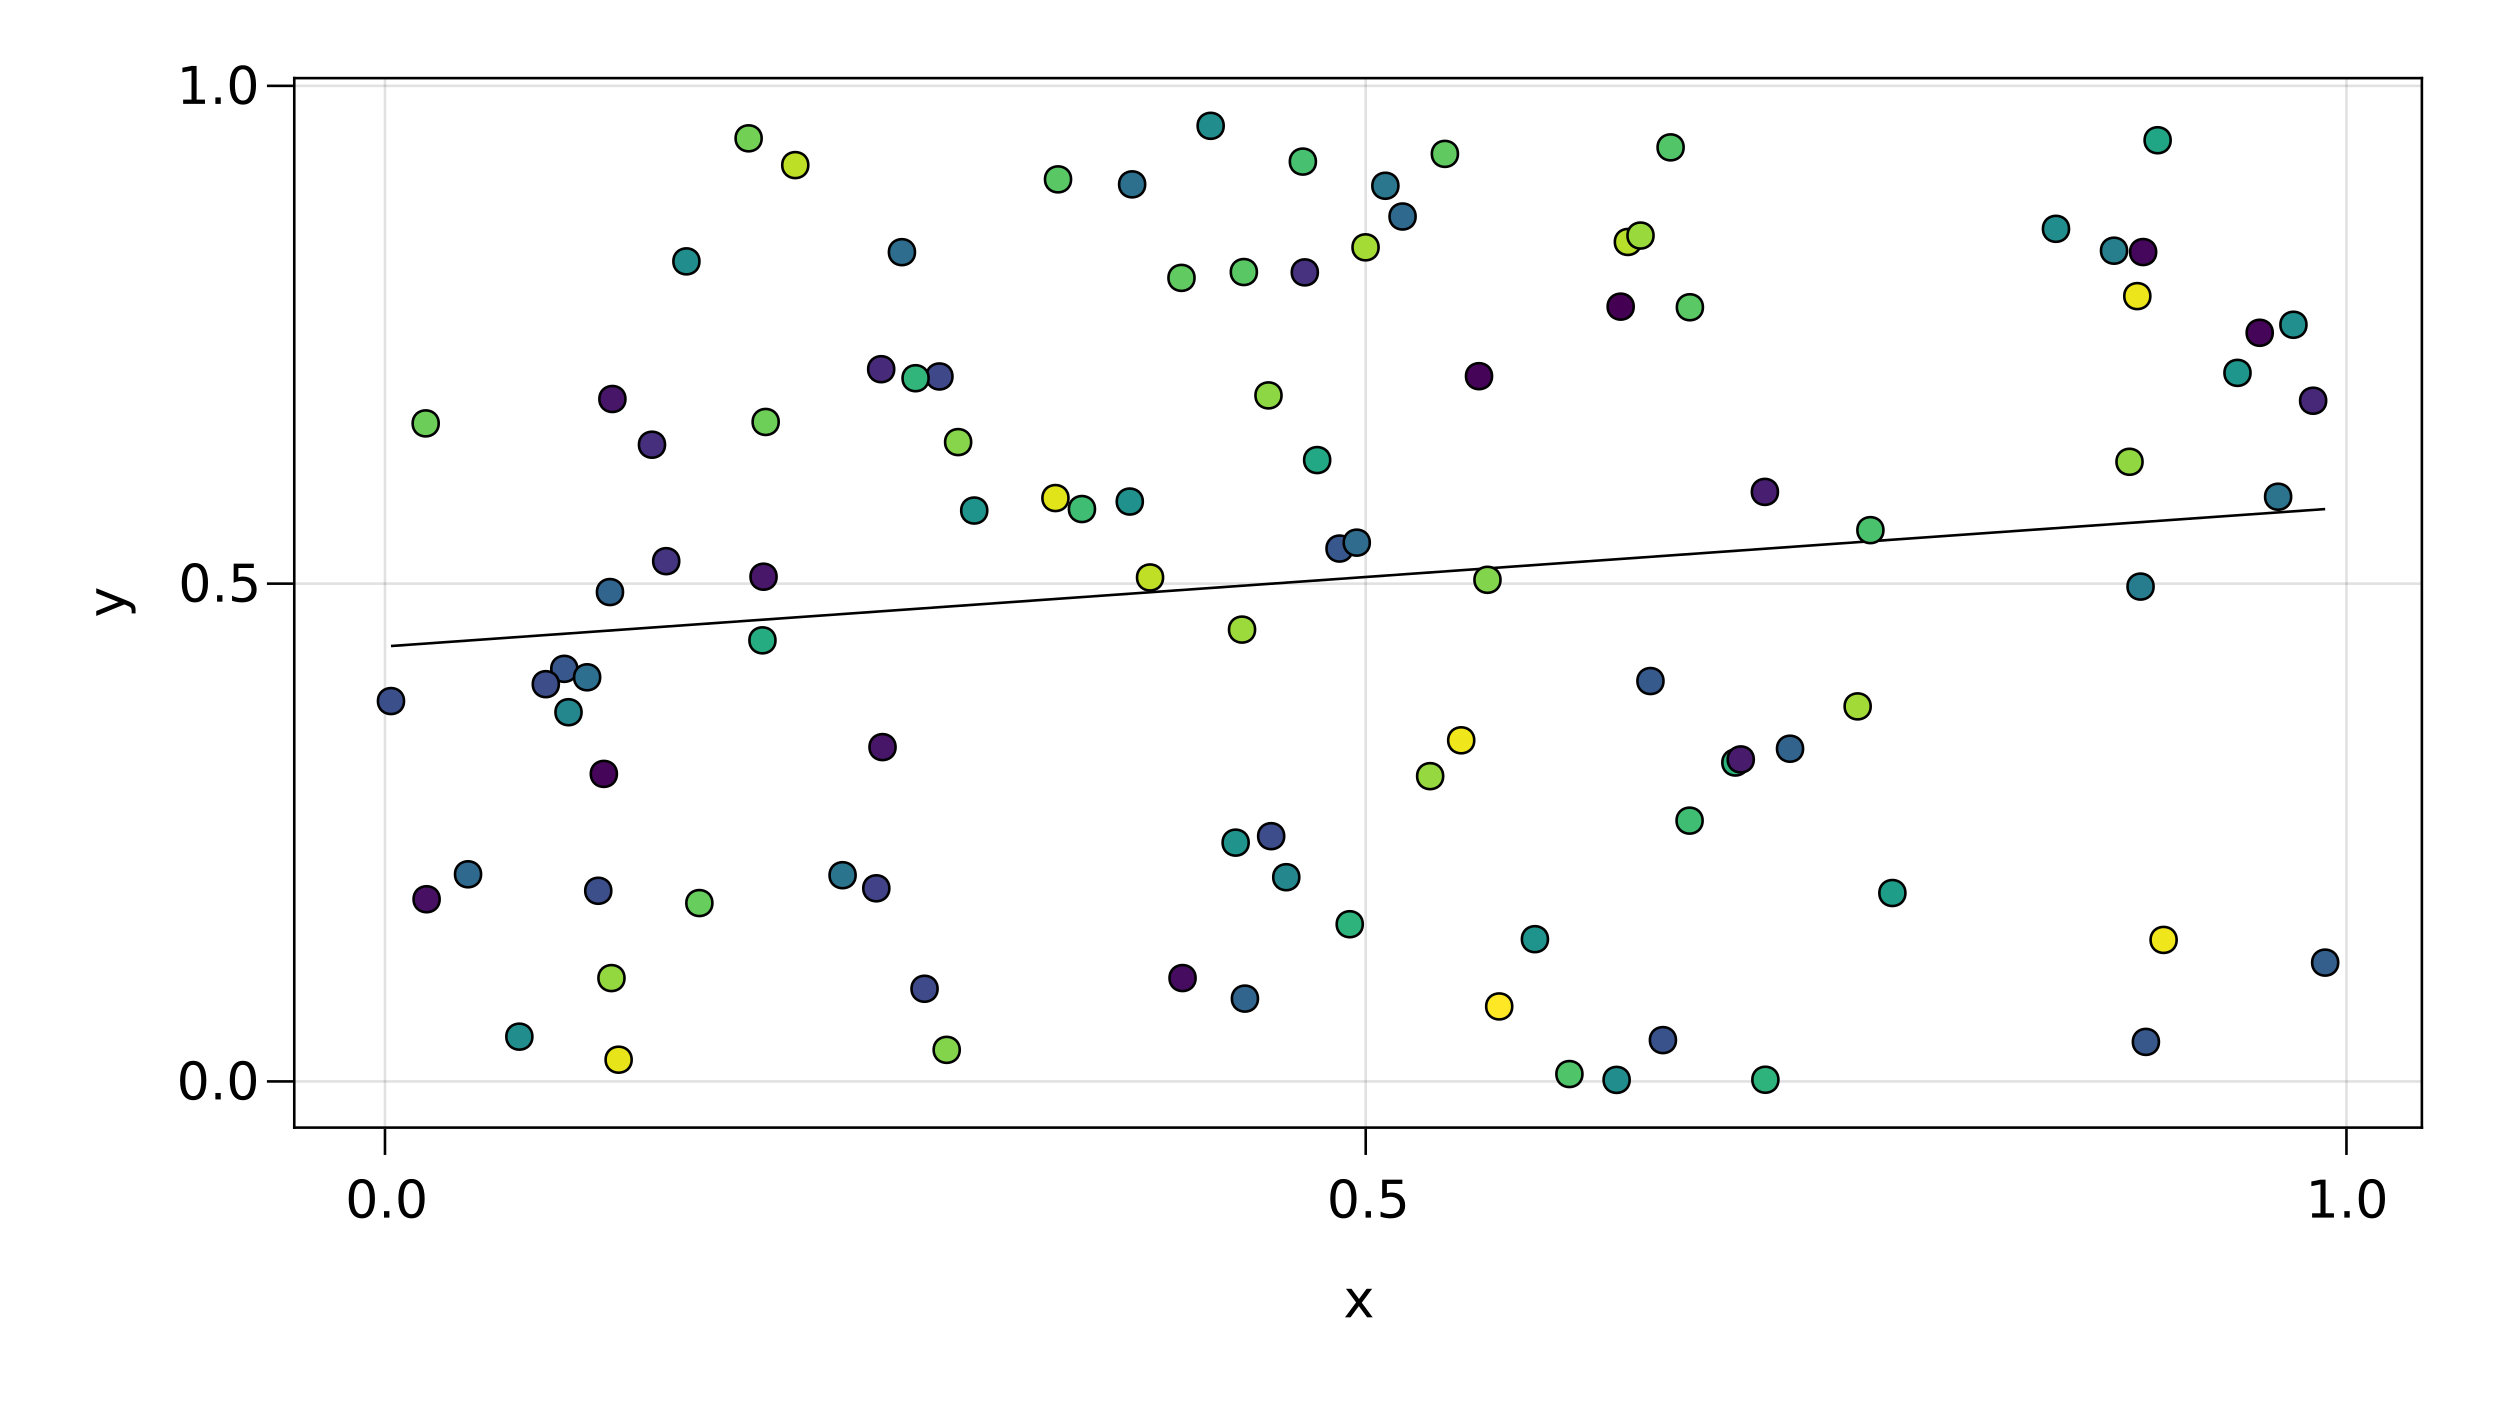 <?xml version="1.0" encoding="UTF-8"?>
<svg xmlns="http://www.w3.org/2000/svg" xmlns:xlink="http://www.w3.org/1999/xlink" width="960pt" height="540pt" viewBox="0 0 960 540" version="1.1">
<defs>
<g>
<symbol overflow="visible" id="glyph0-0">
<path style="stroke:none;" d="M 1 3.531 L 1 -14.109 L 11 -14.109 L 11 3.531 Z M 2.125 2.422 L 9.891 2.422 L 9.891 -12.984 L 2.125 -12.984 Z M 2.125 2.422 "/>
</symbol>
<symbol overflow="visible" id="glyph0-1">
<path style="stroke:none;" d="M 6.359 -13.281 C 5.336 -13.281 4.57 -12.781 4.062 -11.781 C 3.551 -10.781 3.297 -9.281 3.297 -7.281 C 3.297 -5.281 3.551 -3.781 4.062 -2.781 C 4.57 -1.781 5.336 -1.281 6.359 -1.281 C 7.379 -1.281 8.145 -1.781 8.656 -2.781 C 9.164 -3.781 9.422 -5.281 9.422 -7.281 C 9.422 -9.281 9.164 -10.781 8.656 -11.781 C 8.145 -12.781 7.379 -13.281 6.359 -13.281 Z M 6.359 -14.844 C 7.992 -14.844 9.238 -14.195 10.094 -12.906 C 10.957 -11.613 11.391 -9.738 11.391 -7.281 C 11.391 -4.82 10.957 -2.945 10.094 -1.656 C 9.238 -0.363 7.992 0.281 6.359 0.281 C 4.723 0.281 3.473 -0.363 2.609 -1.656 C 1.742 -2.945 1.312 -4.82 1.312 -7.281 C 1.312 -9.738 1.742 -11.613 2.609 -12.906 C 3.473 -14.195 4.723 -14.844 6.359 -14.844 Z M 6.359 -14.844 "/>
</symbol>
<symbol overflow="visible" id="glyph1-0">
<path style="stroke:none;" d="M 1 3.531 L 1 -14.109 L 11 -14.109 L 11 3.531 Z M 2.125 2.422 L 9.891 2.422 L 9.891 -12.984 L 2.125 -12.984 Z M 2.125 2.422 "/>
</symbol>
<symbol overflow="visible" id="glyph1-1">
<path style="stroke:none;" d="M 2.141 -2.484 L 4.203 -2.484 L 4.203 0 L 2.141 0 Z M 2.141 -2.484 "/>
</symbol>
<symbol overflow="visible" id="glyph1-2">
<path style="stroke:none;" d="M 6.359 -13.281 C 5.336 -13.281 4.57 -12.781 4.062 -11.781 C 3.551 -10.781 3.297 -9.281 3.297 -7.281 C 3.297 -5.281 3.551 -3.781 4.062 -2.781 C 4.57 -1.781 5.336 -1.281 6.359 -1.281 C 7.379 -1.281 8.145 -1.781 8.656 -2.781 C 9.164 -3.781 9.422 -5.281 9.422 -7.281 C 9.422 -9.281 9.164 -10.781 8.656 -11.781 C 8.145 -12.781 7.379 -13.281 6.359 -13.281 Z M 6.359 -14.844 C 7.992 -14.844 9.238 -14.195 10.094 -12.906 C 10.957 -11.613 11.391 -9.738 11.391 -7.281 C 11.391 -4.82 10.957 -2.945 10.094 -1.656 C 9.238 -0.363 7.992 0.281 6.359 0.281 C 4.723 0.281 3.473 -0.363 2.609 -1.656 C 1.742 -2.945 1.312 -4.82 1.312 -7.281 C 1.312 -9.738 1.742 -11.613 2.609 -12.906 C 3.473 -14.195 4.723 -14.844 6.359 -14.844 Z M 6.359 -14.844 "/>
</symbol>
<symbol overflow="visible" id="glyph2-0">
<path style="stroke:none;" d="M 1 3.531 L 1 -14.109 L 11 -14.109 L 11 3.531 Z M 2.125 2.422 L 9.891 2.422 L 9.891 -12.984 L 2.125 -12.984 Z M 2.125 2.422 "/>
</symbol>
<symbol overflow="visible" id="glyph2-1">
<path style="stroke:none;" d="M 6.359 -13.281 C 5.336 -13.281 4.57 -12.781 4.062 -11.781 C 3.551 -10.781 3.297 -9.281 3.297 -7.281 C 3.297 -5.281 3.551 -3.781 4.062 -2.781 C 4.57 -1.781 5.336 -1.281 6.359 -1.281 C 7.379 -1.281 8.145 -1.781 8.656 -2.781 C 9.164 -3.781 9.422 -5.281 9.422 -7.281 C 9.422 -9.281 9.164 -10.781 8.656 -11.781 C 8.145 -12.781 7.379 -13.281 6.359 -13.281 Z M 6.359 -14.844 C 7.992 -14.844 9.238 -14.195 10.094 -12.906 C 10.957 -11.613 11.391 -9.738 11.391 -7.281 C 11.391 -4.82 10.957 -2.945 10.094 -1.656 C 9.238 -0.363 7.992 0.281 6.359 0.281 C 4.723 0.281 3.473 -0.363 2.609 -1.656 C 1.742 -2.945 1.312 -4.82 1.312 -7.281 C 1.312 -9.738 1.742 -11.613 2.609 -12.906 C 3.473 -14.195 4.723 -14.844 6.359 -14.844 Z M 6.359 -14.844 "/>
</symbol>
<symbol overflow="visible" id="glyph2-2">
<path style="stroke:none;" d="M 2.141 -2.484 L 4.203 -2.484 L 4.203 0 L 2.141 0 Z M 2.141 -2.484 "/>
</symbol>
<symbol overflow="visible" id="glyph3-0">
<path style="stroke:none;" d="M 1 3.531 L 1 -14.109 L 11 -14.109 L 11 3.531 Z M 2.125 2.422 L 9.891 2.422 L 9.891 -12.984 L 2.125 -12.984 Z M 2.125 2.422 "/>
</symbol>
<symbol overflow="visible" id="glyph3-1">
<path style="stroke:none;" d="M 2.141 -2.484 L 4.203 -2.484 L 4.203 0 L 2.141 0 Z M 2.141 -2.484 "/>
</symbol>
<symbol overflow="visible" id="glyph3-2">
<path style="stroke:none;" d="M 2.156 -14.578 L 9.906 -14.578 L 9.906 -12.922 L 3.969 -12.922 L 3.969 -9.344 C 4.25 -9.445 4.531 -9.52 4.812 -9.562 C 5.102 -9.613 5.395 -9.641 5.688 -9.641 C 7.312 -9.641 8.598 -9.191 9.547 -8.297 C 10.504 -7.41 10.984 -6.203 10.984 -4.672 C 10.984 -3.109 10.492 -1.891 9.516 -1.016 C 8.535 -0.148 7.156 0.281 5.375 0.281 C 4.77 0.281 4.148 0.227 3.516 0.125 C 2.879 0.02 2.223 -0.133 1.547 -0.344 L 1.547 -2.328 C 2.129 -2.004 2.734 -1.766 3.359 -1.609 C 3.984 -1.453 4.645 -1.375 5.344 -1.375 C 6.469 -1.375 7.359 -1.672 8.016 -2.266 C 8.672 -2.859 9 -3.66 9 -4.672 C 9 -5.691 8.672 -6.5 8.016 -7.094 C 7.359 -7.688 6.469 -7.984 5.344 -7.984 C 4.812 -7.984 4.285 -7.922 3.766 -7.797 C 3.242 -7.68 2.707 -7.5 2.156 -7.25 Z M 2.156 -14.578 "/>
</symbol>
<symbol overflow="visible" id="glyph3-3">
<path style="stroke:none;" d="M 2.484 -1.656 L 5.703 -1.656 L 5.703 -12.781 L 2.203 -12.078 L 2.203 -13.875 L 5.688 -14.578 L 7.656 -14.578 L 7.656 -1.656 L 10.875 -1.656 L 10.875 0 L 2.484 0 Z M 2.484 -1.656 "/>
</symbol>
<symbol overflow="visible" id="glyph4-0">
<path style="stroke:none;" d="M 1 3.531 L 1 -14.109 L 11 -14.109 L 11 3.531 Z M 2.125 2.422 L 9.891 2.422 L 9.891 -12.984 L 2.125 -12.984 Z M 2.125 2.422 "/>
</symbol>
<symbol overflow="visible" id="glyph4-1">
<path style="stroke:none;" d="M 10.984 -10.938 L 7.016 -5.609 L 11.188 0 L 9.062 0 L 5.875 -4.297 L 2.703 0 L 0.578 0 L 4.828 -5.719 L 0.938 -10.938 L 3.062 -10.938 L 5.953 -7.047 L 8.859 -10.938 Z M 10.984 -10.938 "/>
</symbol>
<symbol overflow="visible" id="glyph5-0">
<path style="stroke:none;" d="M 1 3.531 L 1 -14.109 L 11 -14.109 L 11 3.531 Z M 2.125 2.422 L 9.891 2.422 L 9.891 -12.984 L 2.125 -12.984 Z M 2.125 2.422 "/>
</symbol>
<symbol overflow="visible" id="glyph5-1">
<path style="stroke:none;" d="M 2.141 -2.484 L 4.203 -2.484 L 4.203 0 L 2.141 0 Z M 2.141 -2.484 "/>
</symbol>
<symbol overflow="visible" id="glyph5-2">
<path style="stroke:none;" d="M 6.359 -13.281 C 5.336 -13.281 4.57 -12.781 4.062 -11.781 C 3.551 -10.781 3.297 -9.281 3.297 -7.281 C 3.297 -5.281 3.551 -3.781 4.062 -2.781 C 4.57 -1.781 5.336 -1.281 6.359 -1.281 C 7.379 -1.281 8.145 -1.781 8.656 -2.781 C 9.164 -3.781 9.422 -5.281 9.422 -7.281 C 9.422 -9.281 9.164 -10.781 8.656 -11.781 C 8.145 -12.781 7.379 -13.281 6.359 -13.281 Z M 6.359 -14.844 C 7.992 -14.844 9.238 -14.195 10.094 -12.906 C 10.957 -11.613 11.391 -9.738 11.391 -7.281 C 11.391 -4.82 10.957 -2.945 10.094 -1.656 C 9.238 -0.363 7.992 0.281 6.359 0.281 C 4.723 0.281 3.473 -0.363 2.609 -1.656 C 1.742 -2.945 1.312 -4.82 1.312 -7.281 C 1.312 -9.738 1.742 -11.613 2.609 -12.906 C 3.473 -14.195 4.723 -14.844 6.359 -14.844 Z M 6.359 -14.844 "/>
</symbol>
<symbol overflow="visible" id="glyph6-0">
<path style="stroke:none;" d="M 1 3.531 L 1 -14.109 L 11 -14.109 L 11 3.531 Z M 2.125 2.422 L 9.891 2.422 L 9.891 -12.984 L 2.125 -12.984 Z M 2.125 2.422 "/>
</symbol>
<symbol overflow="visible" id="glyph6-1">
<path style="stroke:none;" d="M 6.359 -13.281 C 5.336 -13.281 4.57 -12.781 4.062 -11.781 C 3.551 -10.781 3.297 -9.281 3.297 -7.281 C 3.297 -5.281 3.551 -3.781 4.062 -2.781 C 4.57 -1.781 5.336 -1.281 6.359 -1.281 C 7.379 -1.281 8.145 -1.781 8.656 -2.781 C 9.164 -3.781 9.422 -5.281 9.422 -7.281 C 9.422 -9.281 9.164 -10.781 8.656 -11.781 C 8.145 -12.781 7.379 -13.281 6.359 -13.281 Z M 6.359 -14.844 C 7.992 -14.844 9.238 -14.195 10.094 -12.906 C 10.957 -11.613 11.391 -9.738 11.391 -7.281 C 11.391 -4.82 10.957 -2.945 10.094 -1.656 C 9.238 -0.363 7.992 0.281 6.359 0.281 C 4.723 0.281 3.473 -0.363 2.609 -1.656 C 1.742 -2.945 1.312 -4.82 1.312 -7.281 C 1.312 -9.738 1.742 -11.613 2.609 -12.906 C 3.473 -14.195 4.723 -14.844 6.359 -14.844 Z M 6.359 -14.844 "/>
</symbol>
<symbol overflow="visible" id="glyph7-0">
<path style="stroke:none;" d="M 1 3.531 L 1 -14.109 L 11 -14.109 L 11 3.531 Z M 2.125 2.422 L 9.891 2.422 L 9.891 -12.984 L 2.125 -12.984 Z M 2.125 2.422 "/>
</symbol>
<symbol overflow="visible" id="glyph7-1">
<path style="stroke:none;" d="M 2.141 -2.484 L 4.203 -2.484 L 4.203 0 L 2.141 0 Z M 2.141 -2.484 "/>
</symbol>
<symbol overflow="visible" id="glyph7-2">
<path style="stroke:none;" d="M 2.156 -14.578 L 9.906 -14.578 L 9.906 -12.922 L 3.969 -12.922 L 3.969 -9.344 C 4.25 -9.445 4.531 -9.52 4.812 -9.562 C 5.102 -9.613 5.395 -9.641 5.688 -9.641 C 7.312 -9.641 8.598 -9.191 9.547 -8.297 C 10.504 -7.41 10.984 -6.203 10.984 -4.672 C 10.984 -3.109 10.492 -1.891 9.516 -1.016 C 8.535 -0.148 7.156 0.281 5.375 0.281 C 4.77 0.281 4.148 0.227 3.516 0.125 C 2.879 0.02 2.223 -0.133 1.547 -0.344 L 1.547 -2.328 C 2.129 -2.004 2.734 -1.766 3.359 -1.609 C 3.984 -1.453 4.645 -1.375 5.344 -1.375 C 6.469 -1.375 7.359 -1.672 8.016 -2.266 C 8.672 -2.859 9 -3.66 9 -4.672 C 9 -5.691 8.672 -6.5 8.016 -7.094 C 7.359 -7.688 6.469 -7.984 5.344 -7.984 C 4.812 -7.984 4.285 -7.922 3.766 -7.797 C 3.242 -7.68 2.707 -7.5 2.156 -7.25 Z M 2.156 -14.578 "/>
</symbol>
<symbol overflow="visible" id="glyph8-0">
<path style="stroke:none;" d="M 1 3.531 L 1 -14.109 L 11 -14.109 L 11 3.531 Z M 2.125 2.422 L 9.891 2.422 L 9.891 -12.984 L 2.125 -12.984 Z M 2.125 2.422 "/>
</symbol>
<symbol overflow="visible" id="glyph8-1">
<path style="stroke:none;" d="M 2.484 -1.656 L 5.703 -1.656 L 5.703 -12.781 L 2.203 -12.078 L 2.203 -13.875 L 5.688 -14.578 L 7.656 -14.578 L 7.656 -1.656 L 10.875 -1.656 L 10.875 0 L 2.484 0 Z M 2.484 -1.656 "/>
</symbol>
<symbol overflow="visible" id="glyph9-0">
<path style="stroke:none;" d="M 1 3.531 L 1 -14.109 L 11 -14.109 L 11 3.531 Z M 2.125 2.422 L 9.891 2.422 L 9.891 -12.984 L 2.125 -12.984 Z M 2.125 2.422 "/>
</symbol>
<symbol overflow="visible" id="glyph9-1">
<path style="stroke:none;" d="M 2.141 -2.484 L 4.203 -2.484 L 4.203 0 L 2.141 0 Z M 2.141 -2.484 "/>
</symbol>
<symbol overflow="visible" id="glyph9-2">
<path style="stroke:none;" d="M 6.359 -13.281 C 5.336 -13.281 4.57 -12.781 4.062 -11.781 C 3.551 -10.781 3.297 -9.281 3.297 -7.281 C 3.297 -5.281 3.551 -3.781 4.062 -2.781 C 4.57 -1.781 5.336 -1.281 6.359 -1.281 C 7.379 -1.281 8.145 -1.781 8.656 -2.781 C 9.164 -3.781 9.422 -5.281 9.422 -7.281 C 9.422 -9.281 9.164 -10.781 8.656 -11.781 C 8.145 -12.781 7.379 -13.281 6.359 -13.281 Z M 6.359 -14.844 C 7.992 -14.844 9.238 -14.195 10.094 -12.906 C 10.957 -11.613 11.391 -9.738 11.391 -7.281 C 11.391 -4.82 10.957 -2.945 10.094 -1.656 C 9.238 -0.363 7.992 0.281 6.359 0.281 C 4.723 0.281 3.473 -0.363 2.609 -1.656 C 1.742 -2.945 1.312 -4.82 1.312 -7.281 C 1.312 -9.738 1.742 -11.613 2.609 -12.906 C 3.473 -14.195 4.723 -14.844 6.359 -14.844 Z M 6.359 -14.844 "/>
</symbol>
<symbol overflow="visible" id="glyph10-0">
<path style="stroke:none;" d="M 3.531 -1 L -14.109 -1 L -14.109 -11 L 3.531 -11 Z M 2.422 -2.125 L 2.422 -9.891 L -12.984 -9.891 L -12.984 -2.125 Z M 2.422 -2.125 "/>
</symbol>
<symbol overflow="visible" id="glyph10-1">
<path style="stroke:none;" d="M 1.016 -6.438 C 2.316 -5.926 3.164 -5.43 3.562 -4.953 C 3.957 -4.473 4.156 -3.828 4.156 -3.016 L 4.156 -1.578 L 2.656 -1.578 L 2.656 -2.641 C 2.656 -3.129 2.535 -3.508 2.297 -3.781 C 2.066 -4.062 1.516 -4.367 0.641 -4.703 L -0.172 -5.016 L -10.938 -0.594 L -10.938 -2.5 L -2.391 -5.922 L -10.938 -9.344 L -10.938 -11.234 Z M 1.016 -6.438 "/>
</symbol>
</g>
<clipPath id="clip1">
  <path d="M 445 30 L 485 30 L 485 68 L 445 68 Z M 445 30 "/>
</clipPath>
<clipPath id="clip2">
  <path d="M 601 395 L 640 395 L 640 433 L 601 433 Z M 601 395 "/>
</clipPath>
<clipPath id="clip3">
  <path d="M 658 395 L 698 395 L 698 433 L 658 433 Z M 658 395 "/>
</clipPath>
</defs>
<g id="surface41">
<rect x="0" y="0" width="960" height="540" style="fill:rgb(100%,100%,100%);fill-opacity:1;stroke:none;"/>
<path style=" stroke:none;fill-rule:nonzero;fill:rgb(100%,100%,100%);fill-opacity:1;" d="M 113 433 L 930 433 L 930 30 L 113 30 Z M 113 433 "/>
<path style="fill:none;stroke-width:1;stroke-linecap:butt;stroke-linejoin:miter;stroke:rgb(0%,0%,0%);stroke-opacity:0.12;stroke-miterlimit:10;" d="M 147.832 433 L 147.832 30 "/>
<path style="fill:none;stroke-width:1;stroke-linecap:butt;stroke-linejoin:miter;stroke:rgb(0%,0%,0%);stroke-opacity:0.12;stroke-miterlimit:10;" d="M 524.434 433 L 524.434 30 "/>
<path style="fill:none;stroke-width:1;stroke-linecap:butt;stroke-linejoin:miter;stroke:rgb(0%,0%,0%);stroke-opacity:0.12;stroke-miterlimit:10;" d="M 901.039 433 L 901.039 30 "/>
<path style="fill:none;stroke-width:1;stroke-linecap:butt;stroke-linejoin:miter;stroke:rgb(0%,0%,0%);stroke-opacity:0.12;stroke-miterlimit:10;" d="M 113 415.266 L 930 415.266 "/>
<path style="fill:none;stroke-width:1;stroke-linecap:butt;stroke-linejoin:miter;stroke:rgb(0%,0%,0%);stroke-opacity:0.12;stroke-miterlimit:10;" d="M 113 224.117 L 930 224.117 "/>
<path style="fill:none;stroke-width:1;stroke-linecap:butt;stroke-linejoin:miter;stroke:rgb(0%,0%,0%);stroke-opacity:0.12;stroke-miterlimit:10;" d="M 113 32.969 L 930 32.969 "/>
<g style="fill:rgb(0%,0%,0%);fill-opacity:1;">
  <use xlink:href="#glyph0-1" x="132.59" y="467.562"/>
</g>
<g style="fill:rgb(0%,0%,0%);fill-opacity:1;">
  <use xlink:href="#glyph1-1" x="145.316" y="467.562"/>
</g>
<g style="fill:rgb(0%,0%,0%);fill-opacity:1;">
  <use xlink:href="#glyph1-2" x="151.672" y="467.562"/>
</g>
<g style="fill:rgb(0%,0%,0%);fill-opacity:1;">
  <use xlink:href="#glyph2-1" x="509.516" y="467.562"/>
</g>
<g style="fill:rgb(0%,0%,0%);fill-opacity:1;">
  <use xlink:href="#glyph3-1" x="522.242" y="467.562"/>
</g>
<g style="fill:rgb(0%,0%,0%);fill-opacity:1;">
  <use xlink:href="#glyph3-2" x="528.598" y="467.562"/>
</g>
<g style="fill:rgb(0%,0%,0%);fill-opacity:1;">
  <use xlink:href="#glyph3-3" x="885.359" y="467.562"/>
</g>
<g style="fill:rgb(0%,0%,0%);fill-opacity:1;">
  <use xlink:href="#glyph2-2" x="898.086" y="467.562"/>
</g>
<g style="fill:rgb(0%,0%,0%);fill-opacity:1;">
  <use xlink:href="#glyph2-1" x="904.441" y="467.562"/>
</g>
<g style="fill:rgb(0%,0%,0%);fill-opacity:1;">
  <use xlink:href="#glyph4-1" x="515.91" y="505.844"/>
</g>
<g style="fill:rgb(0%,0%,0%);fill-opacity:1;">
  <use xlink:href="#glyph1-2" x="67.84" y="422.188"/>
</g>
<g style="fill:rgb(0%,0%,0%);fill-opacity:1;">
  <use xlink:href="#glyph5-1" x="80.566" y="422.188"/>
</g>
<g style="fill:rgb(0%,0%,0%);fill-opacity:1;">
  <use xlink:href="#glyph5-2" x="86.922" y="422.188"/>
</g>
<g style="fill:rgb(0%,0%,0%);fill-opacity:1;">
  <use xlink:href="#glyph6-1" x="68.484" y="231.039"/>
</g>
<g style="fill:rgb(0%,0%,0%);fill-opacity:1;">
  <use xlink:href="#glyph7-1" x="81.211" y="231.039"/>
</g>
<g style="fill:rgb(0%,0%,0%);fill-opacity:1;">
  <use xlink:href="#glyph7-2" x="87.566" y="231.039"/>
</g>
<g style="fill:rgb(0%,0%,0%);fill-opacity:1;">
  <use xlink:href="#glyph8-1" x="67.84" y="39.891"/>
</g>
<g style="fill:rgb(0%,0%,0%);fill-opacity:1;">
  <use xlink:href="#glyph9-1" x="80.566" y="39.891"/>
</g>
<g style="fill:rgb(0%,0%,0%);fill-opacity:1;">
  <use xlink:href="#glyph9-2" x="86.922" y="39.891"/>
</g>
<g style="fill:rgb(0%,0%,0%);fill-opacity:1;">
  <use xlink:href="#glyph10-1" x="47.898" y="237.121"/>
</g>
<path style="fill:none;stroke-width:1;stroke-linecap:butt;stroke-linejoin:miter;stroke:rgb(0%,0%,0%);stroke-opacity:1;stroke-miterlimit:10;" d="M 150.137 248.07 L 157.637 247.539 L 172.645 246.477 L 180.145 245.945 L 187.648 245.414 L 195.148 244.883 L 210.156 243.82 L 217.656 243.289 L 225.16 242.758 L 232.66 242.227 L 247.668 241.164 L 255.168 240.633 L 262.672 240.102 L 270.172 239.57 L 277.676 239.039 L 285.176 238.508 L 300.184 237.445 L 307.684 236.914 L 315.188 236.383 L 322.688 235.852 L 337.695 234.789 L 345.195 234.258 L 352.699 233.727 L 360.199 233.195 L 375.207 232.133 L 382.707 231.602 L 390.211 231.07 L 397.711 230.539 L 405.215 230.008 L 412.715 229.477 L 427.723 228.414 L 435.223 227.883 L 442.727 227.352 L 450.227 226.82 L 465.234 225.758 L 472.734 225.227 L 480.238 224.695 L 487.738 224.164 L 502.746 223.102 L 510.246 222.57 L 517.75 222.039 L 525.25 221.508 L 532.754 220.977 L 540.254 220.445 L 555.262 219.383 L 562.762 218.852 L 570.266 218.32 L 577.766 217.789 L 592.773 216.727 L 600.273 216.195 L 607.777 215.664 L 615.277 215.133 L 630.285 214.07 L 637.785 213.539 L 645.289 213.008 L 652.789 212.477 L 660.293 211.945 L 667.793 211.414 L 675.297 210.887 L 682.801 210.355 L 690.301 209.824 L 697.805 209.293 L 705.305 208.762 L 720.312 207.699 L 727.812 207.168 L 735.316 206.637 L 742.816 206.105 L 750.32 205.574 L 757.82 205.043 L 772.828 203.98 L 780.328 203.449 L 787.832 202.918 L 795.332 202.387 L 810.34 201.324 L 817.84 200.793 L 825.344 200.262 L 832.844 199.73 L 847.852 198.668 L 855.352 198.137 L 862.855 197.605 L 870.355 197.074 L 877.859 196.543 L 885.359 196.012 L 892.863 195.48 "/>
<path style="fill-rule:nonzero;fill:rgb(12.392%,58.081%,54.752%);fill-opacity:1;stroke-width:1;stroke-linecap:butt;stroke-linejoin:miter;stroke:rgb(0%,0%,0%);stroke-opacity:1;stroke-miterlimit:10;" d="M 594.41 360.641 C 594.41 367.309 584.41 367.309 584.41 360.641 C 584.41 353.977 594.41 353.977 594.41 360.641 "/>
<path style="fill-rule:nonzero;fill:rgb(16.936%,45.697%,55.803%);fill-opacity:1;stroke-width:1;stroke-linecap:butt;stroke-linejoin:miter;stroke:rgb(0%,0%,0%);stroke-opacity:1;stroke-miterlimit:10;" d="M 328.551 336.078 C 328.551 342.746 318.551 342.746 318.551 336.078 C 318.551 329.414 328.551 329.414 328.551 336.078 "/>
<path style="fill-rule:nonzero;fill:rgb(12.236%,58.888%,54.541%);fill-opacity:1;stroke-width:1;stroke-linecap:butt;stroke-linejoin:miter;stroke:rgb(0%,0%,0%);stroke-opacity:1;stroke-miterlimit:10;" d="M 864.195 143.188 C 864.195 149.855 854.195 149.855 854.195 143.188 C 854.195 136.523 864.195 136.523 864.195 143.188 "/>
<path style="fill-rule:nonzero;fill:rgb(12.478%,57.664%,54.856%);fill-opacity:1;stroke-width:1;stroke-linecap:butt;stroke-linejoin:miter;stroke:rgb(0%,0%,0%);stroke-opacity:1;stroke-miterlimit:10;" d="M 479.488 323.574 C 479.488 330.238 469.488 330.238 469.488 323.574 C 469.488 316.906 479.488 316.906 479.488 323.574 "/>
<path style="fill-rule:nonzero;fill:rgb(38.032%,79.23%,37.633%);fill-opacity:1;stroke-width:1;stroke-linecap:butt;stroke-linejoin:miter;stroke:rgb(0%,0%,0%);stroke-opacity:1;stroke-miterlimit:10;" d="M 458.691 106.707 C 458.691 113.375 448.691 113.375 448.691 106.707 C 448.691 100.043 458.691 100.043 458.691 106.707 "/>
<path style="fill-rule:nonzero;fill:rgb(21.972%,34.397%,54.934%);fill-opacity:1;stroke-width:1;stroke-linecap:butt;stroke-linejoin:miter;stroke:rgb(0%,0%,0%);stroke-opacity:1;stroke-miterlimit:10;" d="M 829.023 400.086 C 829.023 406.754 819.023 406.754 819.023 400.086 C 819.023 393.418 829.023 393.418 829.023 400.086 "/>
<path style="fill-rule:nonzero;fill:rgb(27.297%,3.03%,35.611%);fill-opacity:1;stroke-width:1;stroke-linecap:butt;stroke-linejoin:miter;stroke:rgb(0%,0%,0%);stroke-opacity:1;stroke-miterlimit:10;" d="M 827.957 96.789 C 827.957 103.457 817.957 103.457 817.957 96.789 C 817.957 90.121 827.957 90.121 827.957 96.789 "/>
<path style="fill-rule:nonzero;fill:rgb(24.673%,28.306%,53.558%);fill-opacity:1;stroke-width:1;stroke-linecap:butt;stroke-linejoin:miter;stroke:rgb(0%,0%,0%);stroke-opacity:1;stroke-miterlimit:10;" d="M 365.742 144.562 C 365.742 151.23 355.742 151.23 355.742 144.562 C 355.742 137.898 365.742 137.898 365.742 144.562 "/>
<path style="fill-rule:nonzero;fill:rgb(29.033%,75.88%,42.761%);fill-opacity:1;stroke-width:1;stroke-linecap:butt;stroke-linejoin:miter;stroke:rgb(0%,0%,0%);stroke-opacity:1;stroke-miterlimit:10;" d="M 723.234 203.574 C 723.234 210.238 713.234 210.238 713.234 203.574 C 713.234 196.906 723.234 196.906 723.234 203.574 "/>
<path style="fill-rule:nonzero;fill:rgb(61.048%,85.14%,23.378%);fill-opacity:1;stroke-width:1;stroke-linecap:butt;stroke-linejoin:miter;stroke:rgb(0%,0%,0%);stroke-opacity:1;stroke-miterlimit:10;" d="M 481.945 241.766 C 481.945 248.434 471.945 248.434 471.945 241.766 C 471.945 235.102 481.945 235.102 481.945 241.766 "/>
<path style="fill-rule:nonzero;fill:rgb(22.057%,34.215%,54.905%);fill-opacity:1;stroke-width:1;stroke-linecap:butt;stroke-linejoin:miter;stroke:rgb(0%,0%,0%);stroke-opacity:1;stroke-miterlimit:10;" d="M 519.383 210.648 C 519.383 217.316 509.383 217.316 509.383 210.648 C 509.383 203.984 519.383 203.984 519.383 210.648 "/>
<path style="fill-rule:nonzero;fill:rgb(27.686%,18.543%,48.971%);fill-opacity:1;stroke-width:1;stroke-linecap:butt;stroke-linejoin:miter;stroke:rgb(0%,0%,0%);stroke-opacity:1;stroke-miterlimit:10;" d="M 255.363 170.77 C 255.363 177.434 245.363 177.434 245.363 170.77 C 245.363 164.102 255.363 164.102 255.363 170.77 "/>
<path style="fill-rule:nonzero;fill:rgb(58.047%,84.541%,25.317%);fill-opacity:1;stroke-width:1;stroke-linecap:butt;stroke-linejoin:miter;stroke:rgb(0%,0%,0%);stroke-opacity:1;stroke-miterlimit:10;" d="M 239.801 375.586 C 239.801 382.254 229.801 382.254 229.801 375.586 C 229.801 368.918 239.801 368.918 239.801 375.586 "/>
<path style="fill-rule:nonzero;fill:rgb(50.786%,82.892%,29.923%);fill-opacity:1;stroke-width:1;stroke-linecap:butt;stroke-linejoin:miter;stroke:rgb(0%,0%,0%);stroke-opacity:1;stroke-miterlimit:10;" d="M 576.188 222.648 C 576.188 229.316 566.188 229.316 566.188 222.648 C 566.188 215.98 576.188 215.98 576.188 222.648 "/>
<path style="fill-rule:nonzero;fill:rgb(20.585%,37.375%,55.322%);fill-opacity:1;stroke-width:1;stroke-linecap:butt;stroke-linejoin:miter;stroke:rgb(0%,0%,0%);stroke-opacity:1;stroke-miterlimit:10;" d="M 897.863 369.645 C 897.863 376.312 887.863 376.312 887.863 369.645 C 887.863 362.98 897.863 362.98 897.863 369.645 "/>
<path style="fill-rule:nonzero;fill:rgb(28.296%,12.063%,44.019%);fill-opacity:1;stroke-width:1;stroke-linecap:butt;stroke-linejoin:miter;stroke:rgb(0%,0%,0%);stroke-opacity:1;stroke-miterlimit:10;" d="M 682.719 188.887 C 682.719 195.555 672.719 195.555 672.719 188.887 C 672.719 182.219 682.719 182.219 682.719 188.887 "/>
<path style="fill-rule:nonzero;fill:rgb(21.534%,35.339%,55.084%);fill-opacity:1;stroke-width:1;stroke-linecap:butt;stroke-linejoin:miter;stroke:rgb(0%,0%,0%);stroke-opacity:1;stroke-miterlimit:10;" d="M 638.773 261.523 C 638.773 268.188 628.773 268.188 628.773 261.523 C 628.773 254.855 638.773 254.855 638.773 261.523 "/>
<path style=" stroke:none;fill-rule:nonzero;fill:rgb(13.087%,55.716%,55.214%);fill-opacity:1;" d="M 469.895 48.316 C 469.895 54.984 459.895 54.984 459.895 48.316 C 459.895 41.652 469.895 41.652 469.895 48.316 "/>
<g clip-path="url(#clip1)" clip-rule="nonzero">
<path style="fill:none;stroke-width:1;stroke-linecap:butt;stroke-linejoin:miter;stroke:rgb(0%,0%,0%);stroke-opacity:1;stroke-miterlimit:10;" d="M 469.895 48.316 C 469.895 54.984 459.895 54.984 459.895 48.316 C 459.895 41.652 469.895 41.652 469.895 48.316 "/>
</g>
<path style="fill-rule:nonzero;fill:rgb(13.165%,55.465%,55.26%);fill-opacity:1;stroke-width:1;stroke-linecap:butt;stroke-linejoin:miter;stroke:rgb(0%,0%,0%);stroke-opacity:1;stroke-miterlimit:10;" d="M 268.582 100.367 C 268.582 107.035 258.582 107.035 258.582 100.367 C 258.582 93.699 268.582 93.699 268.582 100.367 "/>
<path style="fill-rule:nonzero;fill:rgb(18.704%,41.53%,55.651%);fill-opacity:1;stroke-width:1;stroke-linecap:butt;stroke-linejoin:miter;stroke:rgb(0%,0%,0%);stroke-opacity:1;stroke-miterlimit:10;" d="M 543.59 83.137 C 543.59 89.805 533.59 89.805 533.59 83.137 C 533.59 76.469 543.59 76.469 543.59 83.137 "/>
<path style="fill-rule:nonzero;fill:rgb(63.49%,85.594%,21.789%);fill-opacity:1;stroke-width:1;stroke-linecap:butt;stroke-linejoin:miter;stroke:rgb(0%,0%,0%);stroke-opacity:1;stroke-miterlimit:10;" d="M 718.34 271.254 C 718.34 277.922 708.34 277.922 708.34 271.254 C 708.34 264.586 718.34 264.586 718.34 271.254 "/>
<path style="fill-rule:nonzero;fill:rgb(23.369%,31.343%,54.358%);fill-opacity:1;stroke-width:1;stroke-linecap:butt;stroke-linejoin:miter;stroke:rgb(0%,0%,0%);stroke-opacity:1;stroke-miterlimit:10;" d="M 155.137 269.211 C 155.137 275.879 145.137 275.879 145.137 269.211 C 145.137 262.543 155.137 262.543 155.137 269.211 "/>
<path style="fill-rule:nonzero;fill:rgb(32.293%,77.176%,40.928%);fill-opacity:1;stroke-width:1;stroke-linecap:butt;stroke-linejoin:miter;stroke:rgb(0%,0%,0%);stroke-opacity:1;stroke-miterlimit:10;" d="M 646.512 56.59 C 646.512 63.258 636.512 63.258 636.512 56.59 C 636.512 49.926 646.512 49.926 646.512 56.59 "/>
<path style="fill-rule:nonzero;fill:rgb(27.679%,5.013%,37.58%);fill-opacity:1;stroke-width:1;stroke-linecap:butt;stroke-linejoin:miter;stroke:rgb(0%,0%,0%);stroke-opacity:1;stroke-miterlimit:10;" d="M 459.102 375.574 C 459.102 382.242 449.102 382.242 449.102 375.574 C 449.102 368.91 459.102 368.91 459.102 375.574 "/>
<path style="fill-rule:nonzero;fill:rgb(22.154%,34.006%,54.872%);fill-opacity:1;stroke-width:1;stroke-linecap:butt;stroke-linejoin:miter;stroke:rgb(0%,0%,0%);stroke-opacity:1;stroke-miterlimit:10;" d="M 221.688 256.836 C 221.688 263.504 211.688 263.504 211.688 256.836 C 211.688 250.172 221.688 250.172 221.688 256.836 "/>
<path style="fill-rule:nonzero;fill:rgb(26.966%,1.621%,34.132%);fill-opacity:1;stroke-width:1;stroke-linecap:butt;stroke-linejoin:miter;stroke:rgb(0%,0%,0%);stroke-opacity:1;stroke-miterlimit:10;" d="M 572.941 144.453 C 572.941 151.121 562.941 151.121 562.941 144.453 C 562.941 137.785 572.941 137.785 572.941 144.453 "/>
<path style="fill-rule:nonzero;fill:rgb(56.958%,84.305%,26.014%);fill-opacity:1;stroke-width:1;stroke-linecap:butt;stroke-linejoin:miter;stroke:rgb(0%,0%,0%);stroke-opacity:1;stroke-miterlimit:10;" d="M 822.734 177.324 C 822.734 183.992 812.734 183.992 812.734 177.324 C 812.734 170.66 822.734 170.66 822.734 177.324 "/>
<path style="fill-rule:nonzero;fill:rgb(34.982%,78.208%,39.408%);fill-opacity:1;stroke-width:1;stroke-linecap:butt;stroke-linejoin:miter;stroke:rgb(0%,0%,0%);stroke-opacity:1;stroke-miterlimit:10;" d="M 482.637 104.461 C 482.637 111.129 472.637 111.129 472.637 104.461 C 472.637 97.797 482.637 97.797 482.637 104.461 "/>
<path style="fill-rule:nonzero;fill:rgb(12.412%,57.975%,54.779%);fill-opacity:1;stroke-width:1;stroke-linecap:butt;stroke-linejoin:miter;stroke:rgb(0%,0%,0%);stroke-opacity:1;stroke-miterlimit:10;" d="M 379.102 196.047 C 379.102 202.715 369.102 202.715 369.102 196.047 C 369.102 189.379 379.102 189.379 379.102 196.047 "/>
<path style="fill-rule:nonzero;fill:rgb(28.161%,8.969%,41.226%);fill-opacity:1;stroke-width:1;stroke-linecap:butt;stroke-linejoin:miter;stroke:rgb(0%,0%,0%);stroke-opacity:1;stroke-miterlimit:10;" d="M 343.891 286.891 C 343.891 293.555 333.891 293.555 333.891 286.891 C 333.891 280.223 343.891 280.223 343.891 286.891 "/>
<path style="fill-rule:nonzero;fill:rgb(74.235%,87.349%,14.96%);fill-opacity:1;stroke-width:1;stroke-linecap:butt;stroke-linejoin:miter;stroke:rgb(0%,0%,0%);stroke-opacity:1;stroke-miterlimit:10;" d="M 446.621 221.75 C 446.621 228.418 436.621 228.418 436.621 221.75 C 436.621 215.082 446.621 215.082 446.621 221.75 "/>
<path style="fill-rule:nonzero;fill:rgb(12.858%,64.838%,52.312%);fill-opacity:1;stroke-width:1;stroke-linecap:butt;stroke-linejoin:miter;stroke:rgb(0%,0%,0%);stroke-opacity:1;stroke-miterlimit:10;" d="M 833.531 53.852 C 833.531 60.52 823.531 60.52 823.531 53.852 C 823.531 47.188 833.531 47.188 833.531 53.852 "/>
<path style="fill-rule:nonzero;fill:rgb(42.924%,80.766%,34.738%);fill-opacity:1;stroke-width:1;stroke-linecap:butt;stroke-linejoin:miter;stroke:rgb(0%,0%,0%);stroke-opacity:1;stroke-miterlimit:10;" d="M 299.016 162.031 C 299.016 168.699 289.016 168.699 289.016 162.031 C 289.016 155.363 299.016 155.363 299.016 162.031 "/>
<path style="fill-rule:nonzero;fill:rgb(35.098%,78.247%,39.341%);fill-opacity:1;stroke-width:1;stroke-linecap:butt;stroke-linejoin:miter;stroke:rgb(0%,0%,0%);stroke-opacity:1;stroke-miterlimit:10;" d="M 411.281 68.875 C 411.281 75.543 401.281 75.543 401.281 68.875 C 401.281 62.211 411.281 62.211 411.281 68.875 "/>
<path style="fill-rule:nonzero;fill:rgb(22.949%,32.279%,54.564%);fill-opacity:1;stroke-width:1;stroke-linecap:butt;stroke-linejoin:miter;stroke:rgb(0%,0%,0%);stroke-opacity:1;stroke-miterlimit:10;" d="M 643.562 399.402 C 643.562 406.07 633.562 406.07 633.562 399.402 C 633.562 392.738 643.562 392.738 643.562 399.402 "/>
<path style="fill-rule:nonzero;fill:rgb(27.875%,6.388%,38.848%);fill-opacity:1;stroke-width:1;stroke-linecap:butt;stroke-linejoin:miter;stroke:rgb(0%,0%,0%);stroke-opacity:1;stroke-miterlimit:10;" d="M 168.816 345.312 C 168.816 351.98 158.816 351.98 158.816 345.312 C 158.816 338.645 168.816 338.645 168.816 345.312 "/>
<path style="fill-rule:nonzero;fill:rgb(15.285%,49.835%,55.759%);fill-opacity:1;stroke-width:1;stroke-linecap:butt;stroke-linejoin:miter;stroke:rgb(0%,0%,0%);stroke-opacity:1;stroke-miterlimit:10;" d="M 816.789 96.266 C 816.789 102.934 806.789 102.934 806.789 96.266 C 806.789 89.598 816.789 89.598 816.789 96.266 "/>
<path style="fill-rule:nonzero;fill:rgb(37.759%,79.139%,37.791%);fill-opacity:1;stroke-width:1;stroke-linecap:butt;stroke-linejoin:miter;stroke:rgb(0%,0%,0%);stroke-opacity:1;stroke-miterlimit:10;" d="M 559.84 59.094 C 559.84 65.758 549.84 65.758 549.84 59.094 C 549.84 52.426 559.84 52.426 559.84 59.094 "/>
<path style="fill-rule:nonzero;fill:rgb(17.892%,43.403%,55.742%);fill-opacity:1;stroke-width:1;stroke-linecap:butt;stroke-linejoin:miter;stroke:rgb(0%,0%,0%);stroke-opacity:1;stroke-miterlimit:10;" d="M 230.457 260.082 C 230.457 266.75 220.457 266.75 220.457 260.082 C 220.457 253.414 230.457 253.414 230.457 260.082 "/>
<path style="fill-rule:nonzero;fill:rgb(12.978%,56.064%,55.15%);fill-opacity:1;stroke-width:1;stroke-linecap:butt;stroke-linejoin:miter;stroke:rgb(0%,0%,0%);stroke-opacity:1;stroke-miterlimit:10;" d="M 885.68 124.707 C 885.68 131.371 875.68 131.371 875.68 124.707 C 875.68 118.039 885.68 118.039 885.68 124.707 "/>
<path style="fill-rule:nonzero;fill:rgb(31.513%,76.876%,41.369%);fill-opacity:1;stroke-width:1;stroke-linecap:butt;stroke-linejoin:miter;stroke:rgb(0%,0%,0%);stroke-opacity:1;stroke-miterlimit:10;" d="M 607.656 412.438 C 607.656 419.102 597.656 419.102 597.656 412.438 C 597.656 405.77 607.656 405.77 607.656 412.438 "/>
<path style="fill-rule:nonzero;fill:rgb(13.598%,65.877%,51.721%);fill-opacity:1;stroke-width:1;stroke-linecap:butt;stroke-linejoin:miter;stroke:rgb(0%,0%,0%);stroke-opacity:1;stroke-miterlimit:10;" d="M 510.789 176.668 C 510.789 183.336 500.789 183.336 500.789 176.668 C 500.789 170.004 510.789 170.004 510.789 176.668 "/>
<path style="fill-rule:nonzero;fill:rgb(71.464%,86.934%,16.644%);fill-opacity:1;stroke-width:1;stroke-linecap:butt;stroke-linejoin:miter;stroke:rgb(0%,0%,0%);stroke-opacity:1;stroke-miterlimit:10;" d="M 630.098 92.914 C 630.098 99.578 620.098 99.578 620.098 92.914 C 620.098 86.246 630.098 86.246 630.098 92.914 "/>
<path style="fill-rule:nonzero;fill:rgb(14.104%,52.882%,55.577%);fill-opacity:1;stroke-width:1;stroke-linecap:butt;stroke-linejoin:miter;stroke:rgb(0%,0%,0%);stroke-opacity:1;stroke-miterlimit:10;" d="M 223.309 273.496 C 223.309 280.164 213.309 280.164 213.309 273.496 C 213.309 266.828 223.309 266.828 223.309 273.496 "/>
<path style="fill-rule:nonzero;fill:rgb(23.929%,30.095%,54.084%);fill-opacity:1;stroke-width:1;stroke-linecap:butt;stroke-linejoin:miter;stroke:rgb(0%,0%,0%);stroke-opacity:1;stroke-miterlimit:10;" d="M 214.59 262.723 C 214.59 269.391 204.59 269.391 204.59 262.723 C 204.59 256.059 214.59 256.059 214.59 262.723 "/>
<path style="fill-rule:nonzero;fill:rgb(19.503%,39.738%,55.533%);fill-opacity:1;stroke-width:1;stroke-linecap:butt;stroke-linejoin:miter;stroke:rgb(0%,0%,0%);stroke-opacity:1;stroke-miterlimit:10;" d="M 239.227 227.348 C 239.227 234.012 229.227 234.012 229.227 227.348 C 229.227 220.68 239.227 220.68 239.227 227.348 "/>
<path style="fill-rule:nonzero;fill:rgb(17.689%,69.845%,49.041%);fill-opacity:1;stroke-width:1;stroke-linecap:butt;stroke-linejoin:miter;stroke:rgb(0%,0%,0%);stroke-opacity:1;stroke-miterlimit:10;" d="M 671.375 292.809 C 671.375 299.477 661.375 299.477 661.375 292.809 C 661.375 286.145 671.375 286.145 671.375 292.809 "/>
<path style="fill-rule:nonzero;fill:rgb(44.862%,81.331%,33.572%);fill-opacity:1;stroke-width:1;stroke-linecap:butt;stroke-linejoin:miter;stroke:rgb(0%,0%,0%);stroke-opacity:1;stroke-miterlimit:10;" d="M 292.473 53.121 C 292.473 59.785 282.473 59.785 282.473 53.121 C 282.473 46.453 292.473 46.453 292.473 53.121 "/>
<path style="fill-rule:nonzero;fill:rgb(52.359%,83.289%,28.946%);fill-opacity:1;stroke-width:1;stroke-linecap:butt;stroke-linejoin:miter;stroke:rgb(0%,0%,0%);stroke-opacity:1;stroke-miterlimit:10;" d="M 372.922 169.766 C 372.922 176.43 362.922 176.43 362.922 169.766 C 362.922 163.098 372.922 163.098 372.922 169.766 "/>
<path style="fill-rule:nonzero;fill:rgb(58.953%,84.738%,24.738%);fill-opacity:1;stroke-width:1;stroke-linecap:butt;stroke-linejoin:miter;stroke:rgb(0%,0%,0%);stroke-opacity:1;stroke-miterlimit:10;" d="M 554.176 298.043 C 554.176 304.711 544.176 304.711 544.176 298.043 C 544.176 291.375 554.176 291.375 554.176 298.043 "/>
<path style="fill-rule:nonzero;fill:rgb(93.581%,89.859%,10.909%);fill-opacity:1;stroke-width:1;stroke-linecap:butt;stroke-linejoin:miter;stroke:rgb(0%,0%,0%);stroke-opacity:1;stroke-miterlimit:10;" d="M 566.102 284.277 C 566.102 290.945 556.102 290.945 556.102 284.277 C 556.102 277.609 566.102 277.609 566.102 284.277 "/>
<path style="fill-rule:nonzero;fill:rgb(99.325%,90.616%,14.394%);fill-opacity:1;stroke-width:1;stroke-linecap:butt;stroke-linejoin:miter;stroke:rgb(0%,0%,0%);stroke-opacity:1;stroke-miterlimit:10;" d="M 580.691 386.469 C 580.691 393.137 570.691 393.137 570.691 386.469 C 570.691 379.805 580.691 379.805 580.691 386.469 "/>
<path style="fill-rule:nonzero;fill:rgb(14.982%,67.577%,50.697%);fill-opacity:1;stroke-width:1;stroke-linecap:butt;stroke-linejoin:miter;stroke:rgb(0%,0%,0%);stroke-opacity:1;stroke-miterlimit:10;" d="M 297.777 245.891 C 297.777 252.555 287.777 252.555 287.777 245.891 C 287.777 239.223 297.777 239.223 297.777 245.891 "/>
<path style="fill-rule:nonzero;fill:rgb(27.413%,19.826%,49.758%);fill-opacity:1;stroke-width:1;stroke-linecap:butt;stroke-linejoin:miter;stroke:rgb(0%,0%,0%);stroke-opacity:1;stroke-miterlimit:10;" d="M 506.047 104.598 C 506.047 111.262 496.047 111.262 496.047 104.598 C 496.047 97.93 506.047 97.93 506.047 104.598 "/>
<path style="fill-rule:nonzero;fill:rgb(92.833%,89.762%,10.56%);fill-opacity:1;stroke-width:1;stroke-linecap:butt;stroke-linejoin:miter;stroke:rgb(0%,0%,0%);stroke-opacity:1;stroke-miterlimit:10;" d="M 825.727 113.707 C 825.727 120.375 815.727 120.375 815.727 113.707 C 815.727 107.043 825.727 107.043 825.727 113.707 "/>
<path style="fill-rule:nonzero;fill:rgb(35.201%,78.281%,39.281%);fill-opacity:1;stroke-width:1;stroke-linecap:butt;stroke-linejoin:miter;stroke:rgb(0%,0%,0%);stroke-opacity:1;stroke-miterlimit:10;" d="M 653.918 117.988 C 653.918 124.656 643.918 124.656 643.918 117.988 C 643.918 111.32 653.918 111.32 653.918 117.988 "/>
<path style="fill-rule:nonzero;fill:rgb(19.885%,38.896%,55.467%);fill-opacity:1;stroke-width:1;stroke-linecap:butt;stroke-linejoin:miter;stroke:rgb(0%,0%,0%);stroke-opacity:1;stroke-miterlimit:10;" d="M 692.371 287.512 C 692.371 294.176 682.371 294.176 682.371 287.512 C 682.371 280.844 692.371 280.844 692.371 287.512 "/>
<path style="fill-rule:nonzero;fill:rgb(18.77%,41.378%,55.643%);fill-opacity:1;stroke-width:1;stroke-linecap:butt;stroke-linejoin:miter;stroke:rgb(0%,0%,0%);stroke-opacity:1;stroke-miterlimit:10;" d="M 184.727 335.73 C 184.727 342.395 174.727 342.395 174.727 335.73 C 174.727 329.062 184.727 329.062 184.727 335.73 "/>
<path style="fill-rule:nonzero;fill:rgb(28.147%,8.764%,41.037%);fill-opacity:1;stroke-width:1;stroke-linecap:butt;stroke-linejoin:miter;stroke:rgb(0%,0%,0%);stroke-opacity:1;stroke-miterlimit:10;" d="M 240.16 153.215 C 240.16 159.883 230.16 159.883 230.16 153.215 C 230.16 146.551 240.16 146.551 240.16 153.215 "/>
<path style="fill-rule:nonzero;fill:rgb(42.386%,80.609%,35.061%);fill-opacity:1;stroke-width:1;stroke-linecap:butt;stroke-linejoin:miter;stroke:rgb(0%,0%,0%);stroke-opacity:1;stroke-miterlimit:10;" d="M 168.461 162.582 C 168.461 169.25 158.461 169.25 158.461 162.582 C 158.461 155.914 168.461 155.914 168.461 162.582 "/>
<path style="fill-rule:nonzero;fill:rgb(16.615%,46.494%,55.805%);fill-opacity:1;stroke-width:1;stroke-linecap:butt;stroke-linejoin:miter;stroke:rgb(0%,0%,0%);stroke-opacity:1;stroke-miterlimit:10;" d="M 536.98 71.332 C 536.98 78 526.98 78 526.98 71.332 C 526.98 64.664 536.98 64.664 536.98 71.332 "/>
<path style="fill-rule:nonzero;fill:rgb(15.556%,49.147%,55.779%);fill-opacity:1;stroke-width:1;stroke-linecap:butt;stroke-linejoin:miter;stroke:rgb(0%,0%,0%);stroke-opacity:1;stroke-miterlimit:10;" d="M 826.973 225.25 C 826.973 231.918 816.973 231.918 816.973 225.25 C 816.973 218.582 826.973 218.582 826.973 225.25 "/>
<path style="fill-rule:nonzero;fill:rgb(51.553%,83.086%,29.447%);fill-opacity:1;stroke-width:1;stroke-linecap:butt;stroke-linejoin:miter;stroke:rgb(0%,0%,0%);stroke-opacity:1;stroke-miterlimit:10;" d="M 368.531 403.145 C 368.531 409.812 358.531 409.812 358.531 403.145 C 358.531 396.48 368.531 396.48 368.531 403.145 "/>
<path style="fill-rule:nonzero;fill:rgb(23.989%,29.957%,54.049%);fill-opacity:1;stroke-width:1;stroke-linecap:butt;stroke-linejoin:miter;stroke:rgb(0%,0%,0%);stroke-opacity:1;stroke-miterlimit:10;" d="M 493.129 321.09 C 493.129 327.758 483.129 327.758 483.129 321.09 C 483.129 314.426 493.129 314.426 493.129 321.09 "/>
<path style="fill-rule:nonzero;fill:rgb(17.672%,43.93%,55.756%);fill-opacity:1;stroke-width:1;stroke-linecap:butt;stroke-linejoin:miter;stroke:rgb(0%,0%,0%);stroke-opacity:1;stroke-miterlimit:10;" d="M 439.742 70.793 C 439.742 77.461 429.742 77.461 429.742 70.793 C 429.742 64.125 439.742 64.125 439.742 70.793 "/>
<path style=" stroke:none;fill-rule:nonzero;fill:rgb(13.173%,55.442%,55.264%);fill-opacity:1;" d="M 625.785 414.684 C 625.785 421.348 615.785 421.348 615.785 414.684 C 615.785 408.016 625.785 408.016 625.785 414.684 "/>
<g clip-path="url(#clip2)" clip-rule="nonzero">
<path style="fill:none;stroke-width:1;stroke-linecap:butt;stroke-linejoin:miter;stroke:rgb(0%,0%,0%);stroke-opacity:1;stroke-miterlimit:10;" d="M 625.785 414.684 C 625.785 421.348 615.785 421.348 615.785 414.684 C 615.785 408.016 625.785 408.016 625.785 414.684 "/>
</g>
<path style="fill-rule:nonzero;fill:rgb(27.979%,16.646%,47.66%);fill-opacity:1;stroke-width:1;stroke-linecap:butt;stroke-linejoin:miter;stroke:rgb(0%,0%,0%);stroke-opacity:1;stroke-miterlimit:10;" d="M 343.375 141.773 C 343.375 148.441 333.375 148.441 333.375 141.773 C 333.375 135.105 343.375 135.105 343.375 141.773 "/>
<path style=" stroke:none;fill-rule:nonzero;fill:rgb(18.4%,70.307%,48.641%);fill-opacity:1;" d="M 682.906 414.621 C 682.906 421.285 672.906 421.285 672.906 414.621 C 672.906 407.953 682.906 407.953 682.906 414.621 "/>
<g clip-path="url(#clip3)" clip-rule="nonzero">
<path style="fill:none;stroke-width:1;stroke-linecap:butt;stroke-linejoin:miter;stroke:rgb(0%,0%,0%);stroke-opacity:1;stroke-miterlimit:10;" d="M 682.906 414.621 C 682.906 421.285 672.906 421.285 672.906 414.621 C 672.906 407.953 682.906 407.953 682.906 414.621 "/>
</g>
<path style="fill-rule:nonzero;fill:rgb(27.794%,75.327%,43.445%);fill-opacity:1;stroke-width:1;stroke-linecap:butt;stroke-linejoin:miter;stroke:rgb(0%,0%,0%);stroke-opacity:1;stroke-miterlimit:10;" d="M 505.301 62.047 C 505.301 68.715 495.301 68.715 495.301 62.047 C 495.301 55.379 505.301 55.379 505.301 62.047 "/>
<path style="fill-rule:nonzero;fill:rgb(24.963%,74.063%,45.007%);fill-opacity:1;stroke-width:1;stroke-linecap:butt;stroke-linejoin:miter;stroke:rgb(0%,0%,0%);stroke-opacity:1;stroke-miterlimit:10;" d="M 420.469 195.473 C 420.469 202.141 410.469 202.141 410.469 195.473 C 410.469 188.805 420.469 188.805 420.469 195.473 "/>
<path style="fill-rule:nonzero;fill:rgb(19.484%,39.78%,55.537%);fill-opacity:1;stroke-width:1;stroke-linecap:butt;stroke-linejoin:miter;stroke:rgb(0%,0%,0%);stroke-opacity:1;stroke-miterlimit:10;" d="M 483.051 383.465 C 483.051 390.133 473.051 390.133 473.051 383.465 C 473.051 376.797 483.051 376.797 483.051 383.465 "/>
<path style="fill-rule:nonzero;fill:rgb(27.182%,20.909%,50.423%);fill-opacity:1;stroke-width:1;stroke-linecap:butt;stroke-linejoin:miter;stroke:rgb(0%,0%,0%);stroke-opacity:1;stroke-miterlimit:10;" d="M 260.82 215.492 C 260.82 222.156 250.82 222.156 250.82 215.492 C 250.82 208.824 260.82 208.824 260.82 215.492 "/>
<path style="fill-rule:nonzero;fill:rgb(26.7%,0.487%,32.941%);fill-opacity:1;stroke-width:1;stroke-linecap:butt;stroke-linejoin:miter;stroke:rgb(0%,0%,0%);stroke-opacity:1;stroke-miterlimit:10;" d="M 627.336 117.746 C 627.336 124.414 617.336 124.414 617.336 117.746 C 617.336 111.082 627.336 111.082 627.336 117.746 "/>
<path style="fill-rule:nonzero;fill:rgb(14.074%,52.962%,55.569%);fill-opacity:1;stroke-width:1;stroke-linecap:butt;stroke-linejoin:miter;stroke:rgb(0%,0%,0%);stroke-opacity:1;stroke-miterlimit:10;" d="M 498.926 336.852 C 498.926 343.52 488.926 343.52 488.926 336.852 C 488.926 330.184 498.926 330.184 498.926 336.852 "/>
<path style="fill-rule:nonzero;fill:rgb(24.395%,28.977%,53.758%);fill-opacity:1;stroke-width:1;stroke-linecap:butt;stroke-linejoin:miter;stroke:rgb(0%,0%,0%);stroke-opacity:1;stroke-miterlimit:10;" d="M 360.027 379.688 C 360.027 386.352 350.027 386.352 350.027 379.688 C 350.027 373.02 360.027 373.02 360.027 379.688 "/>
<path style="fill-rule:nonzero;fill:rgb(28.271%,10.677%,42.798%);fill-opacity:1;stroke-width:1;stroke-linecap:butt;stroke-linejoin:miter;stroke:rgb(0%,0%,0%);stroke-opacity:1;stroke-miterlimit:10;" d="M 673.449 291.621 C 673.449 298.285 663.449 298.285 663.449 291.621 C 663.449 284.953 673.449 284.953 673.449 291.621 "/>
<path style="fill-rule:nonzero;fill:rgb(60.516%,85.041%,23.725%);fill-opacity:1;stroke-width:1;stroke-linecap:butt;stroke-linejoin:miter;stroke:rgb(0%,0%,0%);stroke-opacity:1;stroke-miterlimit:10;" d="M 634.957 90.453 C 634.957 97.121 624.957 97.121 624.957 90.453 C 624.957 83.789 634.957 83.789 634.957 90.453 "/>
<path style="fill-rule:nonzero;fill:rgb(13.171%,55.446%,55.263%);fill-opacity:1;stroke-width:1;stroke-linecap:butt;stroke-linejoin:miter;stroke:rgb(0%,0%,0%);stroke-opacity:1;stroke-miterlimit:10;" d="M 794.496 87.871 C 794.496 94.535 784.496 94.535 784.496 87.871 C 784.496 81.203 794.496 81.203 794.496 87.871 "/>
<path style="fill-rule:nonzero;fill:rgb(18.177%,42.74%,55.713%);fill-opacity:1;stroke-width:1;stroke-linecap:butt;stroke-linejoin:miter;stroke:rgb(0%,0%,0%);stroke-opacity:1;stroke-miterlimit:10;" d="M 351.344 96.836 C 351.344 103.5 341.344 103.5 341.344 96.836 C 341.344 90.168 351.344 90.168 351.344 96.836 "/>
<path style="fill-rule:nonzero;fill:rgb(88.053%,89.167%,9.838%);fill-opacity:1;stroke-width:1;stroke-linecap:butt;stroke-linejoin:miter;stroke:rgb(0%,0%,0%);stroke-opacity:1;stroke-miterlimit:10;" d="M 410.289 191.258 C 410.289 197.922 400.289 197.922 400.289 191.258 C 400.289 184.59 410.289 184.59 410.289 191.258 "/>
<path style="fill-rule:nonzero;fill:rgb(19.177%,70.812%,48.203%);fill-opacity:1;stroke-width:1;stroke-linecap:butt;stroke-linejoin:miter;stroke:rgb(0%,0%,0%);stroke-opacity:1;stroke-miterlimit:10;" d="M 356.582 145.238 C 356.582 151.902 346.582 151.902 346.582 145.238 C 346.582 138.57 356.582 138.57 356.582 145.238 "/>
<path style="fill-rule:nonzero;fill:rgb(27.18%,2.532%,35.089%);fill-opacity:1;stroke-width:1;stroke-linecap:butt;stroke-linejoin:miter;stroke:rgb(0%,0%,0%);stroke-opacity:1;stroke-miterlimit:10;" d="M 236.875 297.18 C 236.875 303.844 226.875 303.844 226.875 297.18 C 226.875 290.512 236.875 290.512 236.875 297.18 "/>
<path style="fill-rule:nonzero;fill:rgb(90.467%,89.468%,10.203%);fill-opacity:1;stroke-width:1;stroke-linecap:butt;stroke-linejoin:miter;stroke:rgb(0%,0%,0%);stroke-opacity:1;stroke-miterlimit:10;" d="M 242.555 406.926 C 242.555 413.59 232.555 413.59 232.555 406.926 C 232.555 400.258 242.555 400.258 242.555 406.926 "/>
<path style="fill-rule:nonzero;fill:rgb(12.042%,61.968%,53.568%);fill-opacity:1;stroke-width:1;stroke-linecap:butt;stroke-linejoin:miter;stroke:rgb(0%,0%,0%);stroke-opacity:1;stroke-miterlimit:10;" d="M 731.676 342.922 C 731.676 349.59 721.676 349.59 721.676 342.922 C 721.676 336.254 731.676 336.254 731.676 342.922 "/>
<path style="fill-rule:nonzero;fill:rgb(24.554%,73.847%,45.231%);fill-opacity:1;stroke-width:1;stroke-linecap:butt;stroke-linejoin:miter;stroke:rgb(0%,0%,0%);stroke-opacity:1;stroke-miterlimit:10;" d="M 653.805 315.125 C 653.805 321.793 643.805 321.793 643.805 315.125 C 643.805 308.457 653.805 308.457 653.805 315.125 "/>
<path style="fill-rule:nonzero;fill:rgb(23.449%,31.165%,54.319%);fill-opacity:1;stroke-width:1;stroke-linecap:butt;stroke-linejoin:miter;stroke:rgb(0%,0%,0%);stroke-opacity:1;stroke-miterlimit:10;" d="M 234.73 342.059 C 234.73 348.727 224.73 348.727 224.73 342.059 C 224.73 335.391 234.73 335.391 234.73 342.059 "/>
<path style="fill-rule:nonzero;fill:rgb(25.542%,26.075%,52.798%);fill-opacity:1;stroke-width:1;stroke-linecap:butt;stroke-linejoin:miter;stroke:rgb(0%,0%,0%);stroke-opacity:1;stroke-miterlimit:10;" d="M 341.5 341.109 C 341.5 347.777 331.5 347.777 331.5 341.109 C 331.5 334.445 341.5 334.445 341.5 341.109 "/>
<path style="fill-rule:nonzero;fill:rgb(40.612%,80.092%,36.129%);fill-opacity:1;stroke-width:1;stroke-linecap:butt;stroke-linejoin:miter;stroke:rgb(0%,0%,0%);stroke-opacity:1;stroke-miterlimit:10;" d="M 273.555 346.777 C 273.555 353.445 263.555 353.445 263.555 346.777 C 263.555 340.113 273.555 340.113 273.555 346.777 "/>
<path style="fill-rule:nonzero;fill:rgb(27.16%,2.444%,34.997%);fill-opacity:1;stroke-width:1;stroke-linecap:butt;stroke-linejoin:miter;stroke:rgb(0%,0%,0%);stroke-opacity:1;stroke-miterlimit:10;" d="M 872.723 127.789 C 872.723 134.457 862.723 134.457 862.723 127.789 C 862.723 121.125 872.723 121.125 872.723 127.789 "/>
<path style="fill-rule:nonzero;fill:rgb(18.4%,42.227%,55.686%);fill-opacity:1;stroke-width:1;stroke-linecap:butt;stroke-linejoin:miter;stroke:rgb(0%,0%,0%);stroke-opacity:1;stroke-miterlimit:10;" d="M 525.996 208.379 C 525.996 215.043 515.996 215.043 515.996 208.379 C 515.996 201.711 525.996 201.711 525.996 208.379 "/>
<path style="fill-rule:nonzero;fill:rgb(13.148%,55.522%,55.249%);fill-opacity:1;stroke-width:1;stroke-linecap:butt;stroke-linejoin:miter;stroke:rgb(0%,0%,0%);stroke-opacity:1;stroke-miterlimit:10;" d="M 204.43 398.078 C 204.43 404.742 194.43 404.742 194.43 398.078 C 194.43 391.41 204.43 391.41 204.43 398.078 "/>
<path style="fill-rule:nonzero;fill:rgb(28.083%,15.801%,47.041%);fill-opacity:1;stroke-width:1;stroke-linecap:butt;stroke-linejoin:miter;stroke:rgb(0%,0%,0%);stroke-opacity:1;stroke-miterlimit:10;" d="M 893.242 153.879 C 893.242 160.547 883.242 160.547 883.242 153.879 C 883.242 147.211 893.242 147.211 893.242 153.879 "/>
<path style="fill-rule:nonzero;fill:rgb(12.756%,56.776%,55.019%);fill-opacity:1;stroke-width:1;stroke-linecap:butt;stroke-linejoin:miter;stroke:rgb(0%,0%,0%);stroke-opacity:1;stroke-miterlimit:10;" d="M 438.836 192.594 C 438.836 199.262 428.836 199.262 428.836 192.594 C 428.836 185.926 438.836 185.926 438.836 192.594 "/>
<path style="fill-rule:nonzero;fill:rgb(17.992%,70.042%,48.871%);fill-opacity:1;stroke-width:1;stroke-linecap:butt;stroke-linejoin:miter;stroke:rgb(0%,0%,0%);stroke-opacity:1;stroke-miterlimit:10;" d="M 523.297 354.906 C 523.297 361.57 513.297 361.57 513.297 354.906 C 513.297 348.238 523.297 348.238 523.297 354.906 "/>
<path style="fill-rule:nonzero;fill:rgb(74.047%,87.323%,15.067%);fill-opacity:1;stroke-width:1;stroke-linecap:butt;stroke-linejoin:miter;stroke:rgb(0%,0%,0%);stroke-opacity:1;stroke-miterlimit:10;" d="M 310.383 63.402 C 310.383 70.07 300.383 70.07 300.383 63.402 C 300.383 56.734 310.383 56.734 310.383 63.402 "/>
<path style="fill-rule:nonzero;fill:rgb(93.909%,89.902%,11.108%);fill-opacity:1;stroke-width:1;stroke-linecap:butt;stroke-linejoin:miter;stroke:rgb(0%,0%,0%);stroke-opacity:1;stroke-miterlimit:10;" d="M 835.828 360.926 C 835.828 367.594 825.828 367.594 825.828 360.926 C 825.828 354.258 835.828 354.258 835.828 360.926 "/>
<path style="fill-rule:nonzero;fill:rgb(28.163%,9.004%,41.259%);fill-opacity:1;stroke-width:1;stroke-linecap:butt;stroke-linejoin:miter;stroke:rgb(0%,0%,0%);stroke-opacity:1;stroke-miterlimit:10;" d="M 298.203 221.461 C 298.203 228.125 288.203 228.125 288.203 221.461 C 288.203 214.793 298.203 214.793 298.203 221.461 "/>
<path style="fill-rule:nonzero;fill:rgb(55.557%,84%,26.909%);fill-opacity:1;stroke-width:1;stroke-linecap:butt;stroke-linejoin:miter;stroke:rgb(0%,0%,0%);stroke-opacity:1;stroke-miterlimit:10;" d="M 492.102 151.836 C 492.102 158.504 482.102 158.504 482.102 151.836 C 482.102 145.172 492.102 145.172 492.102 151.836 "/>
<path style="fill-rule:nonzero;fill:rgb(17.21%,45.038%,55.786%);fill-opacity:1;stroke-width:1;stroke-linecap:butt;stroke-linejoin:miter;stroke:rgb(0%,0%,0%);stroke-opacity:1;stroke-miterlimit:10;" d="M 879.797 190.746 C 879.797 197.414 869.797 197.414 869.797 190.746 C 869.797 184.082 879.797 184.082 879.797 190.746 "/>
<path style="fill-rule:nonzero;fill:rgb(64.723%,85.824%,20.985%);fill-opacity:1;stroke-width:1;stroke-linecap:butt;stroke-linejoin:miter;stroke:rgb(0%,0%,0%);stroke-opacity:1;stroke-miterlimit:10;" d="M 529.371 94.977 C 529.371 101.645 519.371 101.645 519.371 94.977 C 519.371 88.312 529.371 88.312 529.371 94.977 "/>
<path style="fill:none;stroke-width:1;stroke-linecap:butt;stroke-linejoin:miter;stroke:rgb(0%,0%,0%);stroke-opacity:1;stroke-miterlimit:10;" d="M 147.832 433.5 L 147.832 443.5 "/>
<path style="fill:none;stroke-width:1;stroke-linecap:butt;stroke-linejoin:miter;stroke:rgb(0%,0%,0%);stroke-opacity:1;stroke-miterlimit:10;" d="M 524.434 433.5 L 524.434 443.5 "/>
<path style="fill:none;stroke-width:1;stroke-linecap:butt;stroke-linejoin:miter;stroke:rgb(0%,0%,0%);stroke-opacity:1;stroke-miterlimit:10;" d="M 901.039 433.5 L 901.039 443.5 "/>
<path style="fill:none;stroke-width:1;stroke-linecap:butt;stroke-linejoin:miter;stroke:rgb(0%,0%,0%);stroke-opacity:1;stroke-miterlimit:10;" d="M 112.5 415.266 L 102.5 415.266 "/>
<path style="fill:none;stroke-width:1;stroke-linecap:butt;stroke-linejoin:miter;stroke:rgb(0%,0%,0%);stroke-opacity:1;stroke-miterlimit:10;" d="M 112.5 224.117 L 102.5 224.117 "/>
<path style="fill:none;stroke-width:1;stroke-linecap:butt;stroke-linejoin:miter;stroke:rgb(0%,0%,0%);stroke-opacity:1;stroke-miterlimit:10;" d="M 112.5 32.969 L 102.5 32.969 "/>
<path style="fill:none;stroke-width:1;stroke-linecap:butt;stroke-linejoin:miter;stroke:rgb(0%,0%,0%);stroke-opacity:1;stroke-miterlimit:10;" d="M 112.5 433 L 930.5 433 "/>
<path style="fill:none;stroke-width:1;stroke-linecap:butt;stroke-linejoin:miter;stroke:rgb(0%,0%,0%);stroke-opacity:1;stroke-miterlimit:10;" d="M 113 433.5 L 113 29.5 "/>
<path style="fill:none;stroke-width:1;stroke-linecap:butt;stroke-linejoin:miter;stroke:rgb(0%,0%,0%);stroke-opacity:1;stroke-miterlimit:10;" d="M 112.5 30 L 930.5 30 "/>
<path style="fill:none;stroke-width:1;stroke-linecap:butt;stroke-linejoin:miter;stroke:rgb(0%,0%,0%);stroke-opacity:1;stroke-miterlimit:10;" d="M 930 433.5 L 930 29.5 "/>
</g>
</svg>
